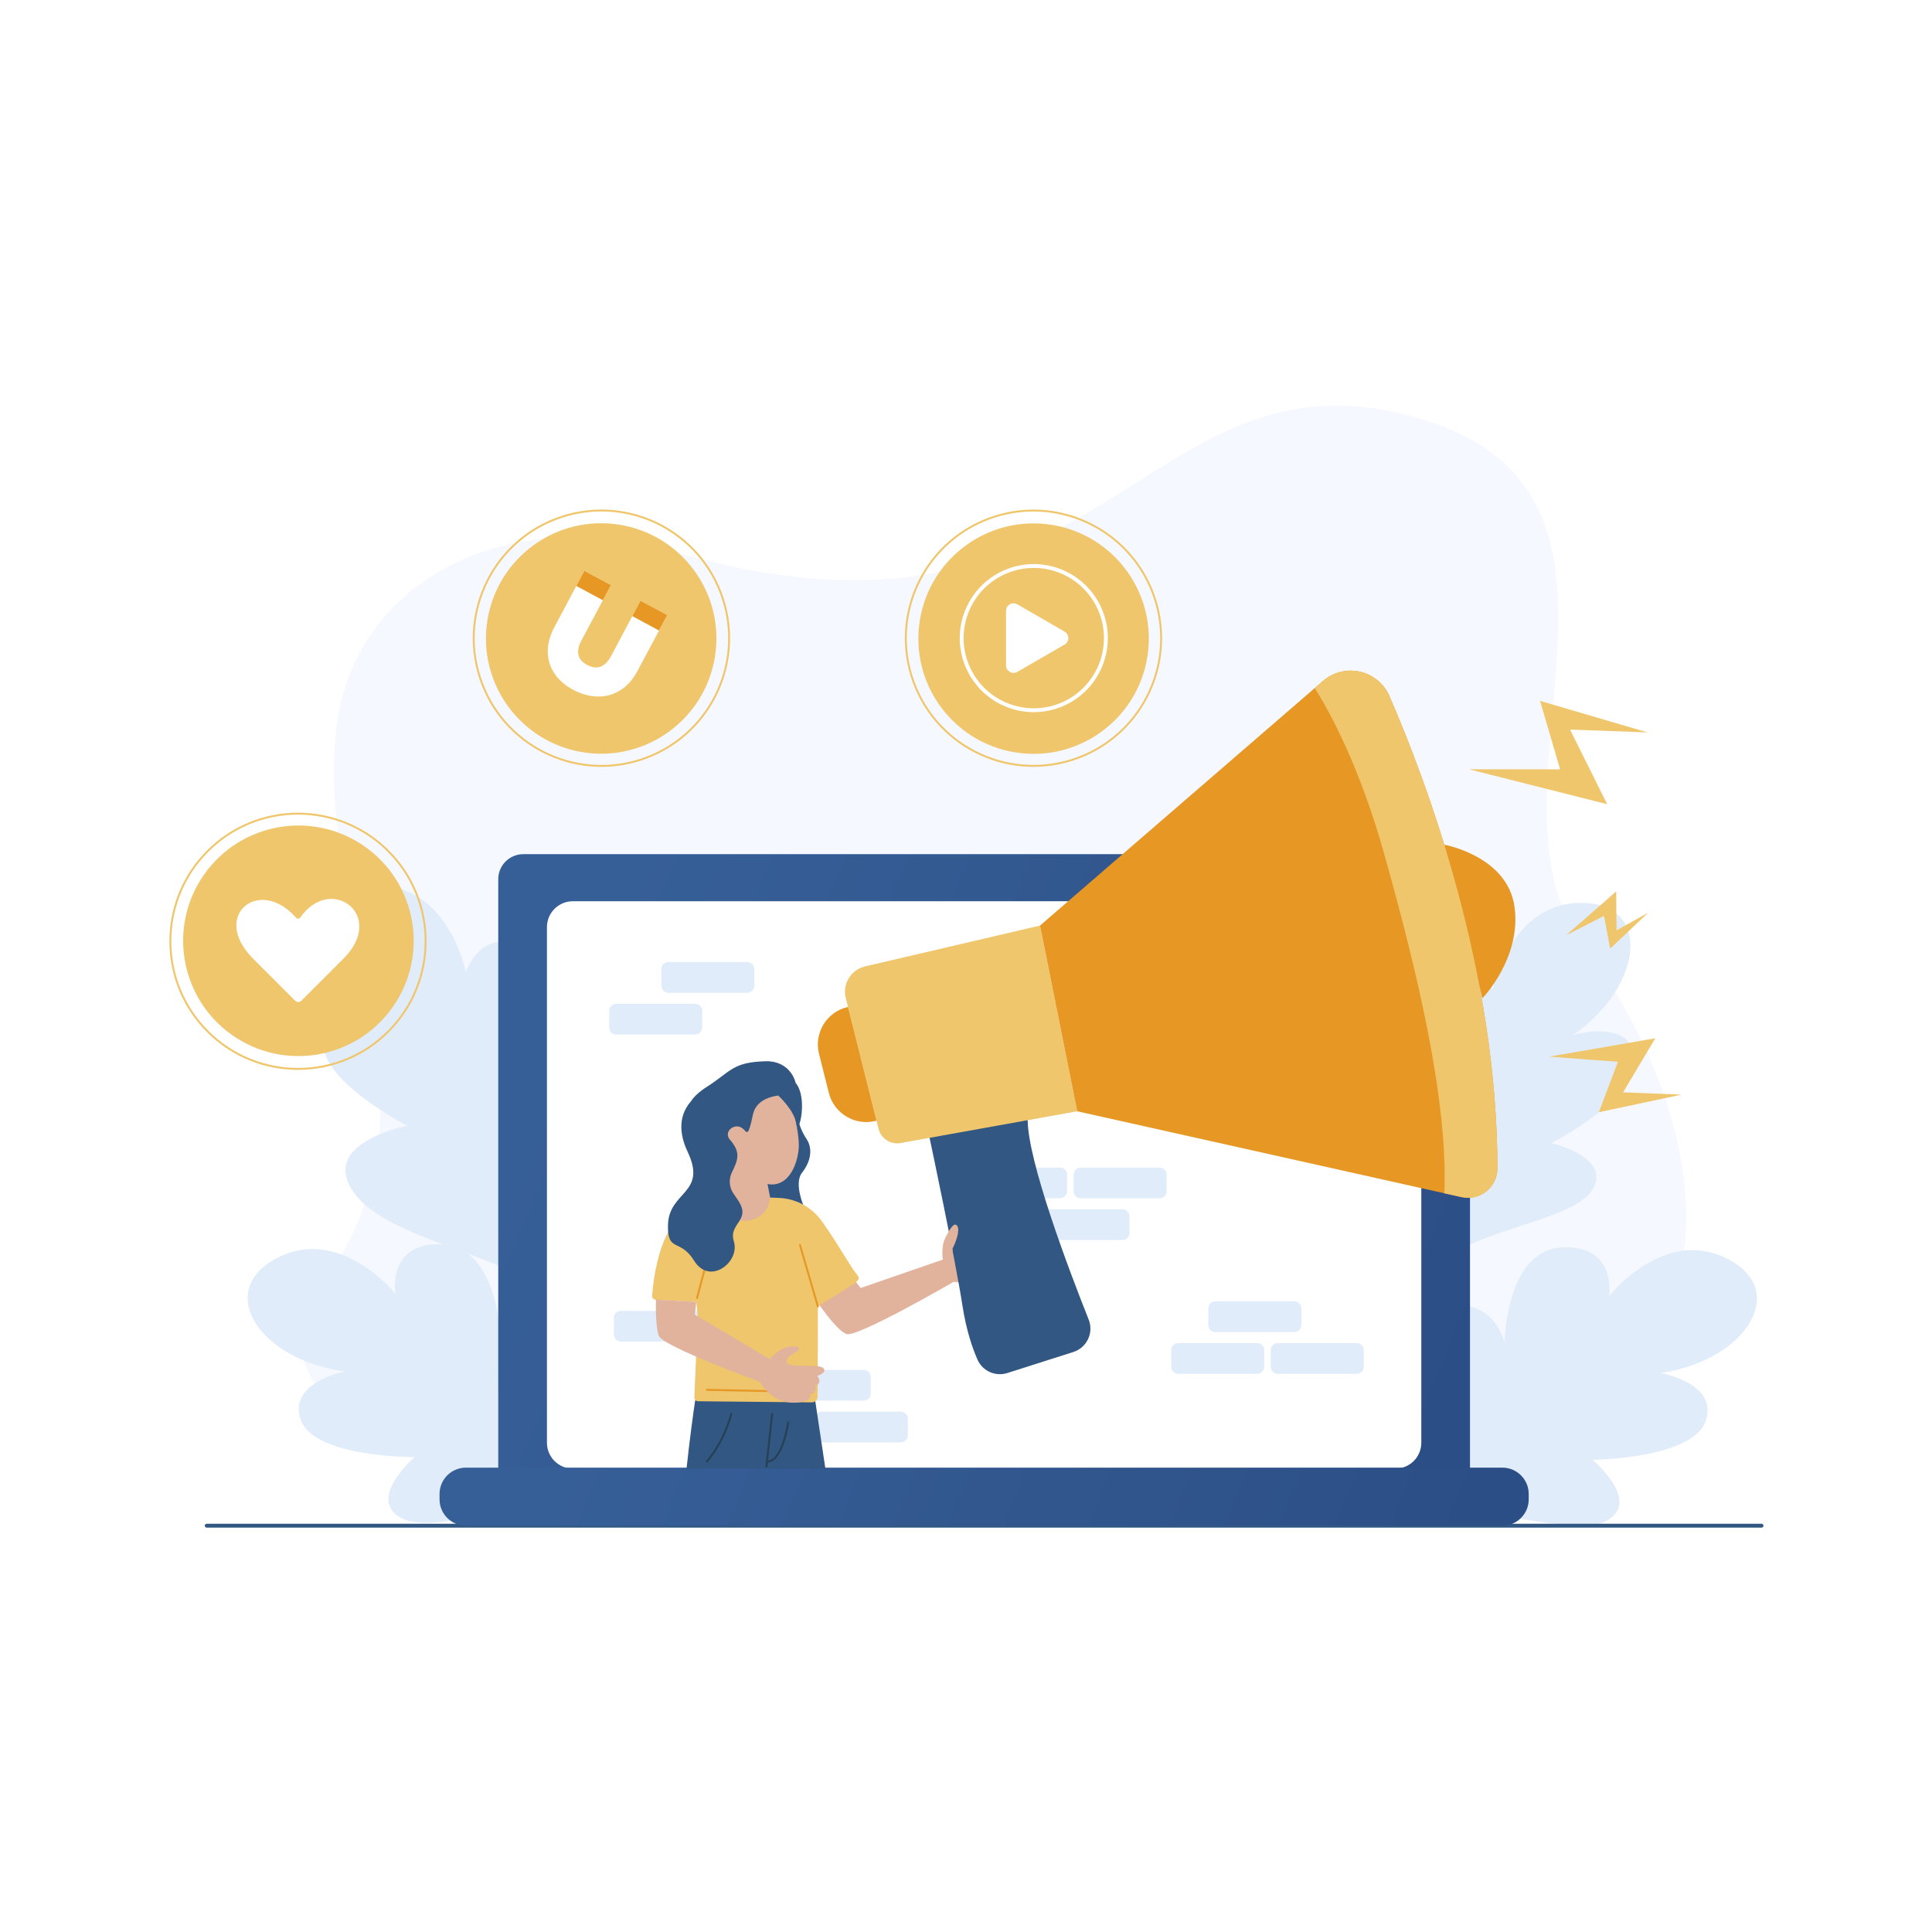 <?xml version="1.0" encoding="utf-8"?>
<!-- Generator: Adobe Illustrator 27.5.0, SVG Export Plug-In . SVG Version: 6.00 Build 0)  -->
<svg version="1.1" xmlns="http://www.w3.org/2000/svg" xmlns:xlink="http://www.w3.org/1999/xlink" x="0px" y="0px"
	 viewBox="0 0 500 500" style="enable-background:new 0 0 500 500;" xml:space="preserve">
<g id="BACKGROUND">
	<rect id="Rectangle" style="fill:#FFFFFF;" width="500" height="500"/>
</g>
<g id="OBJECTS">
	<g>
		<path style="fill:#F5F8FF;" d="M82.66,333.372c36.19-48.188-2.018-96.383,4.509-145.903c4.871-36.959,43.588-57.413,87.256-44.704
			c111.363,32.409,120.6-53.502,190.331-35.212c71.646,18.792,15.513,97.157,44.862,136.608
			c29.349,39.451,51.552,109.855-28.727,138.178c-80.279,28.324-116.534-26.301-201.129,0
			C135.954,395.959,57.246,367.213,82.66,333.372z"/>
		<g>
			<g id="Leaf_00000031203337695486516900000004362510647850534053_">
				<path id="Leaf_Part_00000094579666101441623130000008138592431096937396_" style="fill:#E1ECFA;" d="M150.293,349.749
					c0,0-15.867-30.877,5.74-49.218c21.606-18.341-3.864-40.254-16.745-25.961c0,0,10.505-21.411-1.994-28.692
					c-12.499-7.282-16.724,5.69-16.724,5.69s-4.407-22.323-22.806-22.39c-18.398-0.067-16.355,21.303,1.952,34.189
					c0,0-14.636-4.435-15.99,5.851c-1.354,10.286,21.634,22.13,21.634,22.13s-18.899,3.719-15.597,13.767
					C96.211,324.733,151.294,323.913,150.293,349.749z"/>
				<path id="Leaf_Part_00000172412228763356713260000016957195567502839180_" style="fill:#E1ECFA;" d="M134.969,325.189
					c0,0-10.088-52.934-32.237-77.961"/>
				<path id="Leaf_Part_00000072281555299992563010000016152178412635409054_" style="fill:#E1ECFA;" d="M124.518,288.123
					c0,0-20.895-5.196-28.425-11.961"/>
				<path id="Leaf_Part_00000023280861767834147910000005936818658245082299_" style="fill:#E1ECFA;" d="M132.534,315.07
					c0,0-0.077-13.39,4.446-23.865c4.523-10.475,4.523-10.475,4.523-10.475"/>
				<path id="Leaf_Part_00000125595386159991720470000010735205248080798362_" style="fill:#E1ECFA;" d="M130.642,307.461
					c0,0-5.197-3.514-16.031-3.719s-10.899-3.449-10.899-3.449"/>
			</g>
			<g id="Leaf_00000021084020763037142820000004394616832768601245_">
				<path id="Leaf_Part_00000087403397095526727670000004747312247622341817_" style="fill:#E1ECFA;" d="M150.764,393.62
					c0,0-9.486-4.426,1.151-30.695c10.637-26.27-17.561-35.057-22.344-16.421c0,0-0.622-23.841-15.072-24.496
					c-14.45-0.655-12.178,12.797-12.178,12.797s-14.257-17.733-30.589-9.26c-16.331,8.473-4.61,26.458,17.586,29.385
					c0,0-15.024,2.859-11.453,12.6c3.571,9.741,29.43,9.573,29.43,9.573s-12.693,10.933-3.317,15.829
					C113.353,397.828,141.679,384.98,150.764,393.62z"/>
				<path id="Leaf_Part_00000044868368746388978490000009460716366298202022_" style="fill:#E1ECFA;" d="M149.219,393.354
					c0,0-33.486-42.219-64.716-54.12"/>
				<path id="Leaf_Part_00000075123336832709487920000007305697925930939042_" style="fill:#E1ECFA;" d="M122.771,365.362
					c0,0-20.922,5.087-30.73,2.586"/>
				<path id="Leaf_Part_00000127006722164393663140000001350790362384829080_" style="fill:#E1ECFA;" d="M142.369,385.518
					c0,0-6.278-11.827-7.129-23.205c-0.851-11.378-0.851-11.378-0.851-11.378"/>
				<path id="Leaf_Part_00000106145757687926278930000014558918361729486212_" style="fill:#E1ECFA;" d="M137.164,379.654
					c0,0-6.234-0.703-15.928,4.14c-9.693,4.843-11.255,1.999-11.255,1.999"/>
			</g>
			<g id="Leaf_00000116193186940299399280000005805043950075415689_">
				<path id="Leaf_Part_00000008836411724818427780000015006319289441908656_" style="fill:#E1ECFA;" d="M370.673,330.625
					c0,0,6.352-8.32-15.255-26.661c-21.606-18.341-0.7-39.203,12.181-24.91c0,0-10.505-21.41,1.994-28.692
					c12.499-7.282,16.724,5.69,16.724,5.69s4.407-22.323,22.806-22.39c18.398-0.067,16.355,21.303-1.952,34.189
					c0,0,14.636-4.435,15.99,5.851c1.353,10.286-21.634,22.13-21.634,22.13s16.316,3.8,10.28,12.486
					C405.768,317.003,374.715,318.757,370.673,330.625z"/>
				<path id="Leaf_Part_00000084492385679478726730000007716017771704242304_" style="fill:#E1ECFA;" d="M371.918,329.673
					c0,0,10.088-52.934,32.237-77.961"/>
				<path id="Leaf_Part_00000009566540410644376060000004511187687896613567_" style="fill:#E1ECFA;" d="M382.369,292.608
					c0,0,20.895-5.196,28.425-11.961"/>
				<path id="Leaf_Part_00000054971493277812251020000016564683379131660699_" style="fill:#E1ECFA;" d="M374.353,319.554
					c0,0,0.077-13.39-4.446-23.865c-4.523-10.475-4.523-10.475-4.523-10.475"/>
				<path id="Leaf_Part_00000062150247221700873650000013477544186584487095_" style="fill:#E1ECFA;" d="M376.246,311.945
					c0,0,5.197-3.514,16.031-3.719c10.834-0.205,10.899-3.449,10.899-3.449"/>
			</g>
			<g id="Leaf_00000150072488346509411140000006570744824657187755_">
				<path id="Leaf_Part_00000010289833624227540200000005762968562240990371_" style="fill:#E1ECFA;" d="M368.967,395.032
					c0,0,9.413-4.579-1.65-30.672c-11.063-26.093,16.989-35.338,22.074-16.782c0,0,0.234-23.848,14.672-24.738
					c14.438-0.89,12.385,12.598,12.385,12.598s13.967-17.963,30.434-9.757c16.467,8.206,5.04,26.38-17.105,29.667
					c0,0,15.068,2.614,11.656,12.411c-3.412,9.797-29.27,10.051-29.27,10.051s12.87,10.725,3.574,15.773
					C406.441,398.63,377.911,386.245,368.967,395.032z"/>
				<path id="Leaf_Part_00000171718424799051274700000005238040912164691624_" style="fill:#E1ECFA;" d="M370.508,394.741
					c0,0,32.794-42.758,63.827-55.166"/>
				<path id="Leaf_Part_00000063631618112113411160000004036543605487288960_" style="fill:#E1ECFA;" d="M396.497,366.323
					c0,0,21.002,4.746,30.769,2.085"/>
				<path id="Leaf_Part_00000059994941169131849360000016732028641089262482_" style="fill:#E1ECFA;" d="M377.23,386.795
					c0,0,6.085-11.928,6.75-23.318c0.666-11.391,0.666-11.391,0.666-11.391"/>
				<path id="Leaf_Part_00000103257576177204702810000015078147652892887721_" style="fill:#E1ECFA;" d="M382.339,380.847
					c0,0,6.222-0.804,15.993,3.881c9.771,4.685,11.287,1.815,11.287,1.815"/>
			</g>
		</g>
	</g>
	
		<line style="fill:none;stroke:#315782;stroke-linecap:round;stroke-miterlimit:10;" x1="53.501" y1="394.851" x2="455.88" y2="394.851"/>
	<g>
		
			<linearGradient id="Laptop_Part_00000144300804212883101290000007107440420356806079_" gradientUnits="userSpaceOnUse" x1="146.419" y1="260.454" x2="379.285" y2="357.182">
			<stop  offset="0" style="stop-color:#375F97"/>
			<stop  offset="1" style="stop-color:#2C4E86"/>
		</linearGradient>
		
			<path id="Laptop_Part_00000147199360238623049650000006119261723002734465_" style="fill:url(#Laptop_Part_00000144300804212883101290000007107440420356806079_);" d="
			M380.433,387.645H128.948V227.534c0-3.576,2.899-6.475,6.475-6.475h238.536c3.576,0,6.475,2.899,6.475,6.475V387.645z"/>
		<path id="Laptop_Part_00000020369264558146863430000018127012096512817322_" style="fill:#FFFFFF;" d="M361.145,380.071H148.236
			c-3.693,0-6.687-2.994-6.687-6.687V239.933c0-3.693,2.994-6.687,6.687-6.687h212.909c3.693,0,6.687,2.994,6.687,6.687v133.451
			C367.832,377.077,364.838,380.071,361.145,380.071z"/>
		<linearGradient id="SVGID_1_" gradientUnits="userSpaceOnUse" x1="157.821" y1="347.098" x2="365.137" y2="433.213">
			<stop  offset="0" style="stop-color:#375F97"/>
			<stop  offset="1" style="stop-color:#2C4E86"/>
		</linearGradient>
		<path style="fill:url(#SVGID_1_);" d="M388.8,394.851H120.582c-3.772,0-6.83-3.058-6.83-6.83v-1.371c0-3.772,3.058-6.83,6.83-6.83
			H388.8c3.772,0,6.83,3.058,6.83,6.83v1.371C395.63,391.793,392.572,394.851,388.8,394.851z"/>
	</g>
	<g>
		<g>
			
				<ellipse id="Ellipse_00000151527851724350229800000012262176683115576475_" transform="matrix(0.574 -0.819 0.819 0.574 -166.58 166.828)" style="fill:#F0C66C;" cx="77.154" cy="243.62" rx="29.829" ry="29.829"/>
			
				<ellipse id="Ellipse_00000054952000820500233800000000298005439768644784_" transform="matrix(0.707 -0.707 0.707 0.707 -149.667 125.911)" style="fill:none;stroke:#F0C66C;stroke-width:0.5;stroke-miterlimit:10;" cx="77.154" cy="243.62" rx="33.034" ry="33.034"/>
			<path style="fill:#FFFFFF;" d="M77.992,258.992c-0.439,0.439-1.151,0.439-1.59,0l-10.888-10.888
				c-11.214-11.214,1.723-21.4,11.07-10.622c0.306,0.353,0.864,0.354,1.131-0.029c7.894-11.321,22.401-0.585,11.165,10.651
				L77.992,258.992z"/>
		</g>
		<g>
			
				<ellipse id="Ellipse_00000088822780912241190730000004935838322784700586_" transform="matrix(0.159 -0.987 0.987 0.159 61.972 403.01)" style="fill:#F0C66C;" cx="267.469" cy="165.14" rx="29.829" ry="29.829"/>
			
				<ellipse id="Ellipse_00000116197297015899443330000004040980321508547760_" transform="matrix(0.936 -0.352 0.352 0.936 -41.017 104.749)" style="fill:none;stroke:#F0C66C;stroke-width:0.5;stroke-miterlimit:10;" cx="267.469" cy="165.14" rx="33.034" ry="33.034"/>
			<g>
				
					<ellipse transform="matrix(0.937 -0.35 0.35 0.937 -40.874 104.022)" style="fill:none;stroke:#FFFFFF;stroke-miterlimit:10;" cx="267.469" cy="165.14" rx="18.654" ry="18.654"/>
				<path style="fill:#FFFFFF;" d="M260.364,165.14v-7.069c0-1.492,1.615-2.424,2.907-1.678l6.122,3.534l6.122,3.534
					c1.292,0.746,1.292,2.611,0,3.357l-6.122,3.534l-6.122,3.534c-1.292,0.746-2.907-0.186-2.907-1.679V165.14z"/>
			</g>
		</g>
		<g>
			
				<ellipse id="Ellipse_00000024720948432075174650000015332388793932724406_" transform="matrix(0.159 -0.987 0.987 0.159 -32.147 292.553)" style="fill:#F0C66C;" cx="155.594" cy="165.14" rx="29.829" ry="29.829"/>
			
				<ellipse id="Ellipse_00000004538048199280599130000010356336866531417248_" transform="matrix(0.934 -0.358 0.358 0.934 -48.798 66.629)" style="fill:none;stroke:#F0C66C;stroke-width:0.5;stroke-miterlimit:10;" cx="155.594" cy="165.14" rx="33.034" ry="33.034"/>
			<g>
				<g id="Magnet_Part_00000053543703476038151670000009077167981763532683_">
					<path id="Magnet_Part_00000001640728095688833580000004210589199210783140_" style="fill:#FFFFFF;" d="M158.12,151.413
						l-7.703,14.461c-0.716,1.343-0.956,2.547-0.72,3.61c0.235,1.064,0.989,1.934,2.262,2.613c1.273,0.678,2.431,0.818,3.475,0.421
						c1.043-0.397,1.917-1.255,2.62-2.575l7.703-14.461l6.93,3.691l-7.703,14.461c-1.218,2.286-2.74,3.98-4.566,5.079
						c-1.827,1.1-3.787,1.614-5.882,1.542c-2.095-0.072-4.156-0.648-6.183-1.728c-2.028-1.08-3.62-2.45-4.777-4.111
						c-1.158-1.661-1.764-3.534-1.817-5.62c-0.054-2.086,0.535-4.284,1.765-6.594l7.703-14.461L158.12,151.413z"/>
				</g>
				<g>
					<polygon style="fill:#E69724;" points="156.026,155.345 158.12,151.413 151.226,147.741 149.149,151.639 					"/>
					<polygon style="fill:#E69724;" points="172.687,159.173 165.758,155.482 163.644,159.45 170.555,163.175 					"/>
				</g>
			</g>
		</g>
	</g>
	<g>
		<path style="fill:#E1ECFA;" d="M325.351,355.534h-20.429c-1.005,0-1.82-0.815-1.82-1.82v-4.307c0-1.005,0.815-1.82,1.82-1.82
			h20.429c1.005,0,1.82,0.815,1.82,1.82v4.307C327.171,354.719,326.357,355.534,325.351,355.534z"/>
		<path style="fill:#E1ECFA;" d="M351.123,355.534h-20.429c-1.005,0-1.82-0.815-1.82-1.82v-4.307c0-1.005,0.815-1.82,1.82-1.82
			h20.429c1.005,0,1.82,0.815,1.82,1.82v4.307C352.943,354.719,352.128,355.534,351.123,355.534z"/>
		<path style="fill:#E1ECFA;" d="M334.964,344.728h-20.429c-1.005,0-1.82-0.815-1.82-1.82V338.6c0-1.005,0.815-1.82,1.82-1.82
			h20.429c1.005,0,1.82,0.815,1.82,1.82v4.307C336.784,343.913,335.969,344.728,334.964,344.728z"/>
		<path style="fill:#E1ECFA;" d="M279.669,302.167h20.429c1.005,0,1.82,0.815,1.82,1.82v4.307c0,1.005-0.815,1.82-1.82,1.82h-20.429
			c-1.005,0-1.82-0.815-1.82-1.82v-4.307C277.849,302.982,278.664,302.167,279.669,302.167z"/>
		<path style="fill:#E1ECFA;" d="M253.898,302.167h20.429c1.005,0,1.82,0.815,1.82,1.82v4.307c0,1.005-0.815,1.82-1.82,1.82h-20.429
			c-1.005,0-1.82-0.815-1.82-1.82v-4.307C252.078,302.982,252.893,302.167,253.898,302.167z"/>
		<path style="fill:#E1ECFA;" d="M270.056,312.973h20.429c1.005,0,1.82,0.815,1.82,1.82v4.307c0,1.005-0.815,1.82-1.82,1.82h-20.429
			c-1.005,0-1.82-0.815-1.82-1.82v-4.307C268.236,313.788,269.051,312.973,270.056,312.973z"/>
		<path style="fill:#E1ECFA;" d="M172.968,248.981h20.429c1.005,0,1.82,0.815,1.82,1.82v4.307c0,1.005-0.815,1.82-1.82,1.82h-20.429
			c-1.005,0-1.82-0.815-1.82-1.82v-4.307C171.148,249.796,171.963,248.981,172.968,248.981z"/>
		<path style="fill:#E1ECFA;" d="M159.485,259.787h20.429c1.005,0,1.82,0.815,1.82,1.82v4.307c0,1.005-0.815,1.82-1.82,1.82h-20.429
			c-1.005,0-1.82-0.815-1.82-1.82v-4.307C157.665,260.602,158.48,259.787,159.485,259.787z"/>
		<path style="fill:#E1ECFA;" d="M223.518,354.533h-20.429c-1.005,0-1.82,0.815-1.82,1.82v4.307c0,1.005,0.815,1.82,1.82,1.82
			h20.429c1.005,0,1.82-0.815,1.82-1.82v-4.307C225.338,355.348,224.523,354.533,223.518,354.533z"/>
		<path style="fill:#E1ECFA;" d="M233.131,365.339h-20.429c-1.005,0-1.82,0.815-1.82,1.82v4.307c0,1.005,0.815,1.82,1.82,1.82
			h20.429c1.005,0,1.82-0.815,1.82-1.82v-4.307C234.951,366.154,234.136,365.339,233.131,365.339z"/>
		<path style="fill:#E1ECFA;" d="M181.126,339.234h-20.429c-1.005,0-1.82,0.815-1.82,1.82v4.307c0,1.005,0.815,1.82,1.82,1.82
			h20.429c1.005,0,1.82-0.815,1.82-1.82v-4.307C182.946,340.049,182.131,339.234,181.126,339.234z"/>
	</g>
	<g>
		<path style="fill:#315782;" d="M181.24,361.495c-0.707,0.046-1.284,0.57-1.387,1.271c-0.377,2.565-1.291,9.053-2.178,17.305
			h35.932l-2.861-19.102c-0.116-0.771-0.803-1.326-1.581-1.275L181.24,361.495z"/>
		
			<line style="fill:none;stroke:#264154;stroke-width:0.5;stroke-linecap:round;stroke-miterlimit:10;" x1="198.339" y1="379.545" x2="199.83" y2="365.906"/>
		<path style="fill:none;stroke:#264154;stroke-width:0.5;stroke-linecap:round;stroke-miterlimit:10;" d="M203.989,368.129
			c0,0-1.461,10.27-5.509,10.127"/>
		<path style="fill:none;stroke:#264154;stroke-width:0.5;stroke-linecap:round;stroke-miterlimit:10;" d="M189.259,365.906
			c0,0-1.543,6.649-6.313,12.352"/>
		<path style="fill:#315782;" d="M206.142,286.578c0,0-0.071,4.22,2.56,8.146c1.649,2.461,1.241,5.721-1.126,8.752
			c-2.367,3.031,0.851,9.673,0.851,9.673l-11.732,1.584l-3.853-18.081L206.142,286.578z"/>
		<path style="fill:#E1B39D;" d="M218.326,327.541l4.395,5.799l21.29-7.354c0,0-0.562-3.43,0.645-5.592
			c1.207-2.163,2.036-2.336,2.365-1.787c0.329,0.549-0.733,3.287,0.071,4.175c0.804,0.888,1.446,0.478,3.762-2.207
			c2.316-2.685,3.356-3.93,4.348-3.607c0.992,0.322,0.077,2.479,0.077,2.479s1.019-0.122,1.542,0.548
			c0.522,0.67-0.072,1.445-0.072,1.445s0.64-0.008,1.143,0.828c0.503,0.836-0.302,1.674-0.302,1.674s1.407-0.054,0.754,1.749
			c-0.654,1.803-3.648,7.32-11.515,6.036c0,0-25.045,14.539-27.788,13.511c-2.743-1.028-7.905-8.835-7.905-8.835L218.326,327.541z"
			/>
		<path style="fill:#F0C66C;" d="M180.578,341.059c0.023-0.531-0.38-4.136-0.38-4.136l-10.455-0.518
			c-0.572-0.028-1.016-0.521-0.973-1.092c0.891-11.672,5.024-23.939,15.565-25.011c7.739-0.787,11.201-0.524,17.269-0.28
			c4.417,0.177,8.505,2.398,11.068,6c3.147,4.422,4.191,6.343,7.676,11.845c2.733,4.314,4.297,1.896-8.68,10.25l-0.014,9.306l0,0
			l-0.056,14.015c-0.003,0.832-0.683,1.502-1.515,1.494l-29.478-0.291c-0.529-0.032-0.935-0.482-0.913-1.012L180.578,341.059z"/>
		<path style="fill:#E1B39D;" d="M198.634,306.426l0.653,3.371c0,0,0.087,4.897-5.208,6.029c-5.296,1.132-6.825-4.594-6.825-4.594
			l0.61-5.475l-1.073-5.73l-3.717-8.384l20.376-11.56c0,0,3.753,12.618,3.244,17.374
			C206.184,302.213,203.63,307.365,198.634,306.426z"/>
		
			<line style="fill:none;stroke:#E69724;stroke-width:0.5;stroke-linecap:round;stroke-miterlimit:10;" x1="207.03" y1="322.197" x2="211.669" y2="338.117"/>
		
			<line style="fill:none;stroke:#E69724;stroke-width:0.5;stroke-linecap:round;stroke-miterlimit:10;" x1="180.399" y1="335.913" x2="183.936" y2="322.54"/>
		
			<line style="fill:none;stroke:#E69724;stroke-width:0.5;stroke-linecap:round;stroke-miterlimit:10;" x1="207.824" y1="360.189" x2="182.946" y2="359.69"/>
		<path style="fill:#E1B39D;" d="M180.198,336.923l-0.371,3.301l19.368,11.5c0,0,2.255-2.645,4.685-3.121
			c2.43-0.476,3.099,0.045,2.892,0.651c-0.207,0.606-2.982,1.564-3.141,2.752c-0.159,1.187,0.57,1.413,4.115,1.445
			c3.546,0.033,5.168,0.022,5.562,0.988c0.395,0.965-1.842,1.66-1.842,1.66s0.752,0.699,0.578,1.531
			c-0.174,0.831-1.149,0.878-1.149,0.878s0.42,0.483,0.107,1.408s-1.473,0.852-1.473,0.852s0.951,1.039-0.848,1.705
			c-1.798,0.666-7.944,1.944-12.047-4.889c0,0-25.151-9.132-26.138-11.89c-0.987-2.758-0.724-9.339-0.724-9.339L180.198,336.923z"/>
		<path style="fill:#315782;" d="M205.908,280.257c-0.624-2.579-2.99-5.754-7.823-5.607c-8.516,0.26-8.781,2.527-15.209,6.661
			c-2.009,1.292-3.32,2.552-4.104,3.775c-2,2.281-3.906,6.454-0.809,13.006c5.133,10.859-4.824,10.096-5.084,18.858
			c-0.217,7.294,3.143,3.464,6.734,9.285c4.072,6.602,11.989,0.345,10.303-4.988c-1.168-3.694,2.488-4.961,2.214-7.89
			c-0.179-1.918-1.969-3.728-2.663-5.069c-0.793-1.531-0.801-3.337-0.049-4.888c1.516-3.123,2.416-5.133-0.478-8.397
			c-1.935-2.183,1.4-4.735,3.422-2.822c1.029,0.974,1.268,2.107,2.497-3.72c0.725-3.439,3.987-4.582,6.545-4.947h0
			c0,0,4.131,3.751,4.669,7.285C206.605,294.308,209.235,284.226,205.908,280.257z"/>
	</g>
	<g>
		<g>
			<polygon id="Magnet_Part_00000021802185009701815120000015304625543575233722_" style="fill:#F0C66C;" points="435.181,283.289 
				413.783,287.84 418.708,274.798 400.957,273.455 428.391,268.705 420.052,282.69 			"/>
			<polygon id="Magnet_Part_00000091708149084731381410000016429484357787624577_" style="fill:#F0C66C;" points="426.533,236.215 
				416.709,245.504 415.109,237.037 405.312,242.043 418.256,230.706 418.358,240.769 			"/>
			<polygon id="Magnet_Part" style="fill:#F0C66C;" points="426.371,189.547 398.564,181.382 403.757,199.105 380.174,199.092 
				415.933,208.128 406.326,188.816 			"/>
		</g>
		<g>
			<path style="fill:#315782;" d="M240.538,294.309c0,0,6.523,30.592,8.566,43.702c0.967,6.204,2.51,10.767,3.869,13.855
				c1.305,2.966,4.647,4.453,7.735,3.469l17.064-5.438c3.508-1.118,5.337-4.973,3.976-8.394
				c-5.065-12.734-15.877-41.2-15.792-51.954L240.538,294.309z"/>
			<path style="fill:#F0C66C;" d="M218.887,258.278l8.481,33.853c0.636,2.539,3.13,4.151,5.706,3.687l45.704-8.221l-9.619-48.061
				l-45.285,10.57C220.222,250.96,217.976,254.639,218.887,258.278z"/>
			<path style="fill:#E69724;" d="M269.159,239.537l73.214-63.297c5.592-4.834,14.264-2.877,17.21,3.902
				c9.86,22.687,27.931,71.225,27.942,122.259c0.001,4.868-4.556,8.468-9.306,7.407l-99.44-22.211L269.159,239.537z"/>
			<path style="fill:#E69724;" d="M219.467,260.592L219.467,260.592c-5.479,1.213-8.874,6.711-7.505,12.153l2.538,10.089
				c1.367,5.435,6.938,8.682,12.341,7.193l0,0L219.467,260.592z"/>
			<path style="fill:#E69724;" d="M373.773,218.606c0,0,16.422,2.928,18.197,16.166c1.775,13.238-8.338,23.597-8.338,23.597
				S376.022,226.21,373.773,218.606z"/>
			<path style="fill:#F0C66C;" d="M387.525,302.401c-0.011-51.034-18.082-99.573-27.942-122.259
				c-2.946-6.779-11.618-8.737-17.21-3.902l-2.121,1.833c3.887,6.146,11.639,20.221,18.107,43.35
				c8.348,29.847,16.407,63.162,15.446,87.399l4.413,0.986C382.969,310.87,387.526,307.269,387.525,302.401z"/>
			<path style="fill:#E1B39D;" d="M244.656,320.394c0,0,1.713-3.859,2.702-3.447c1.23,0.512,0.505,3.452-0.759,6.01
				c-0.197,0.399-0.029,0.98-0.111,1.093c-0.072,0.1-0.404-0.669-0.482-0.571C244.011,325.986,244.656,320.394,244.656,320.394z"/>
		</g>
	</g>
</g>
</svg>
